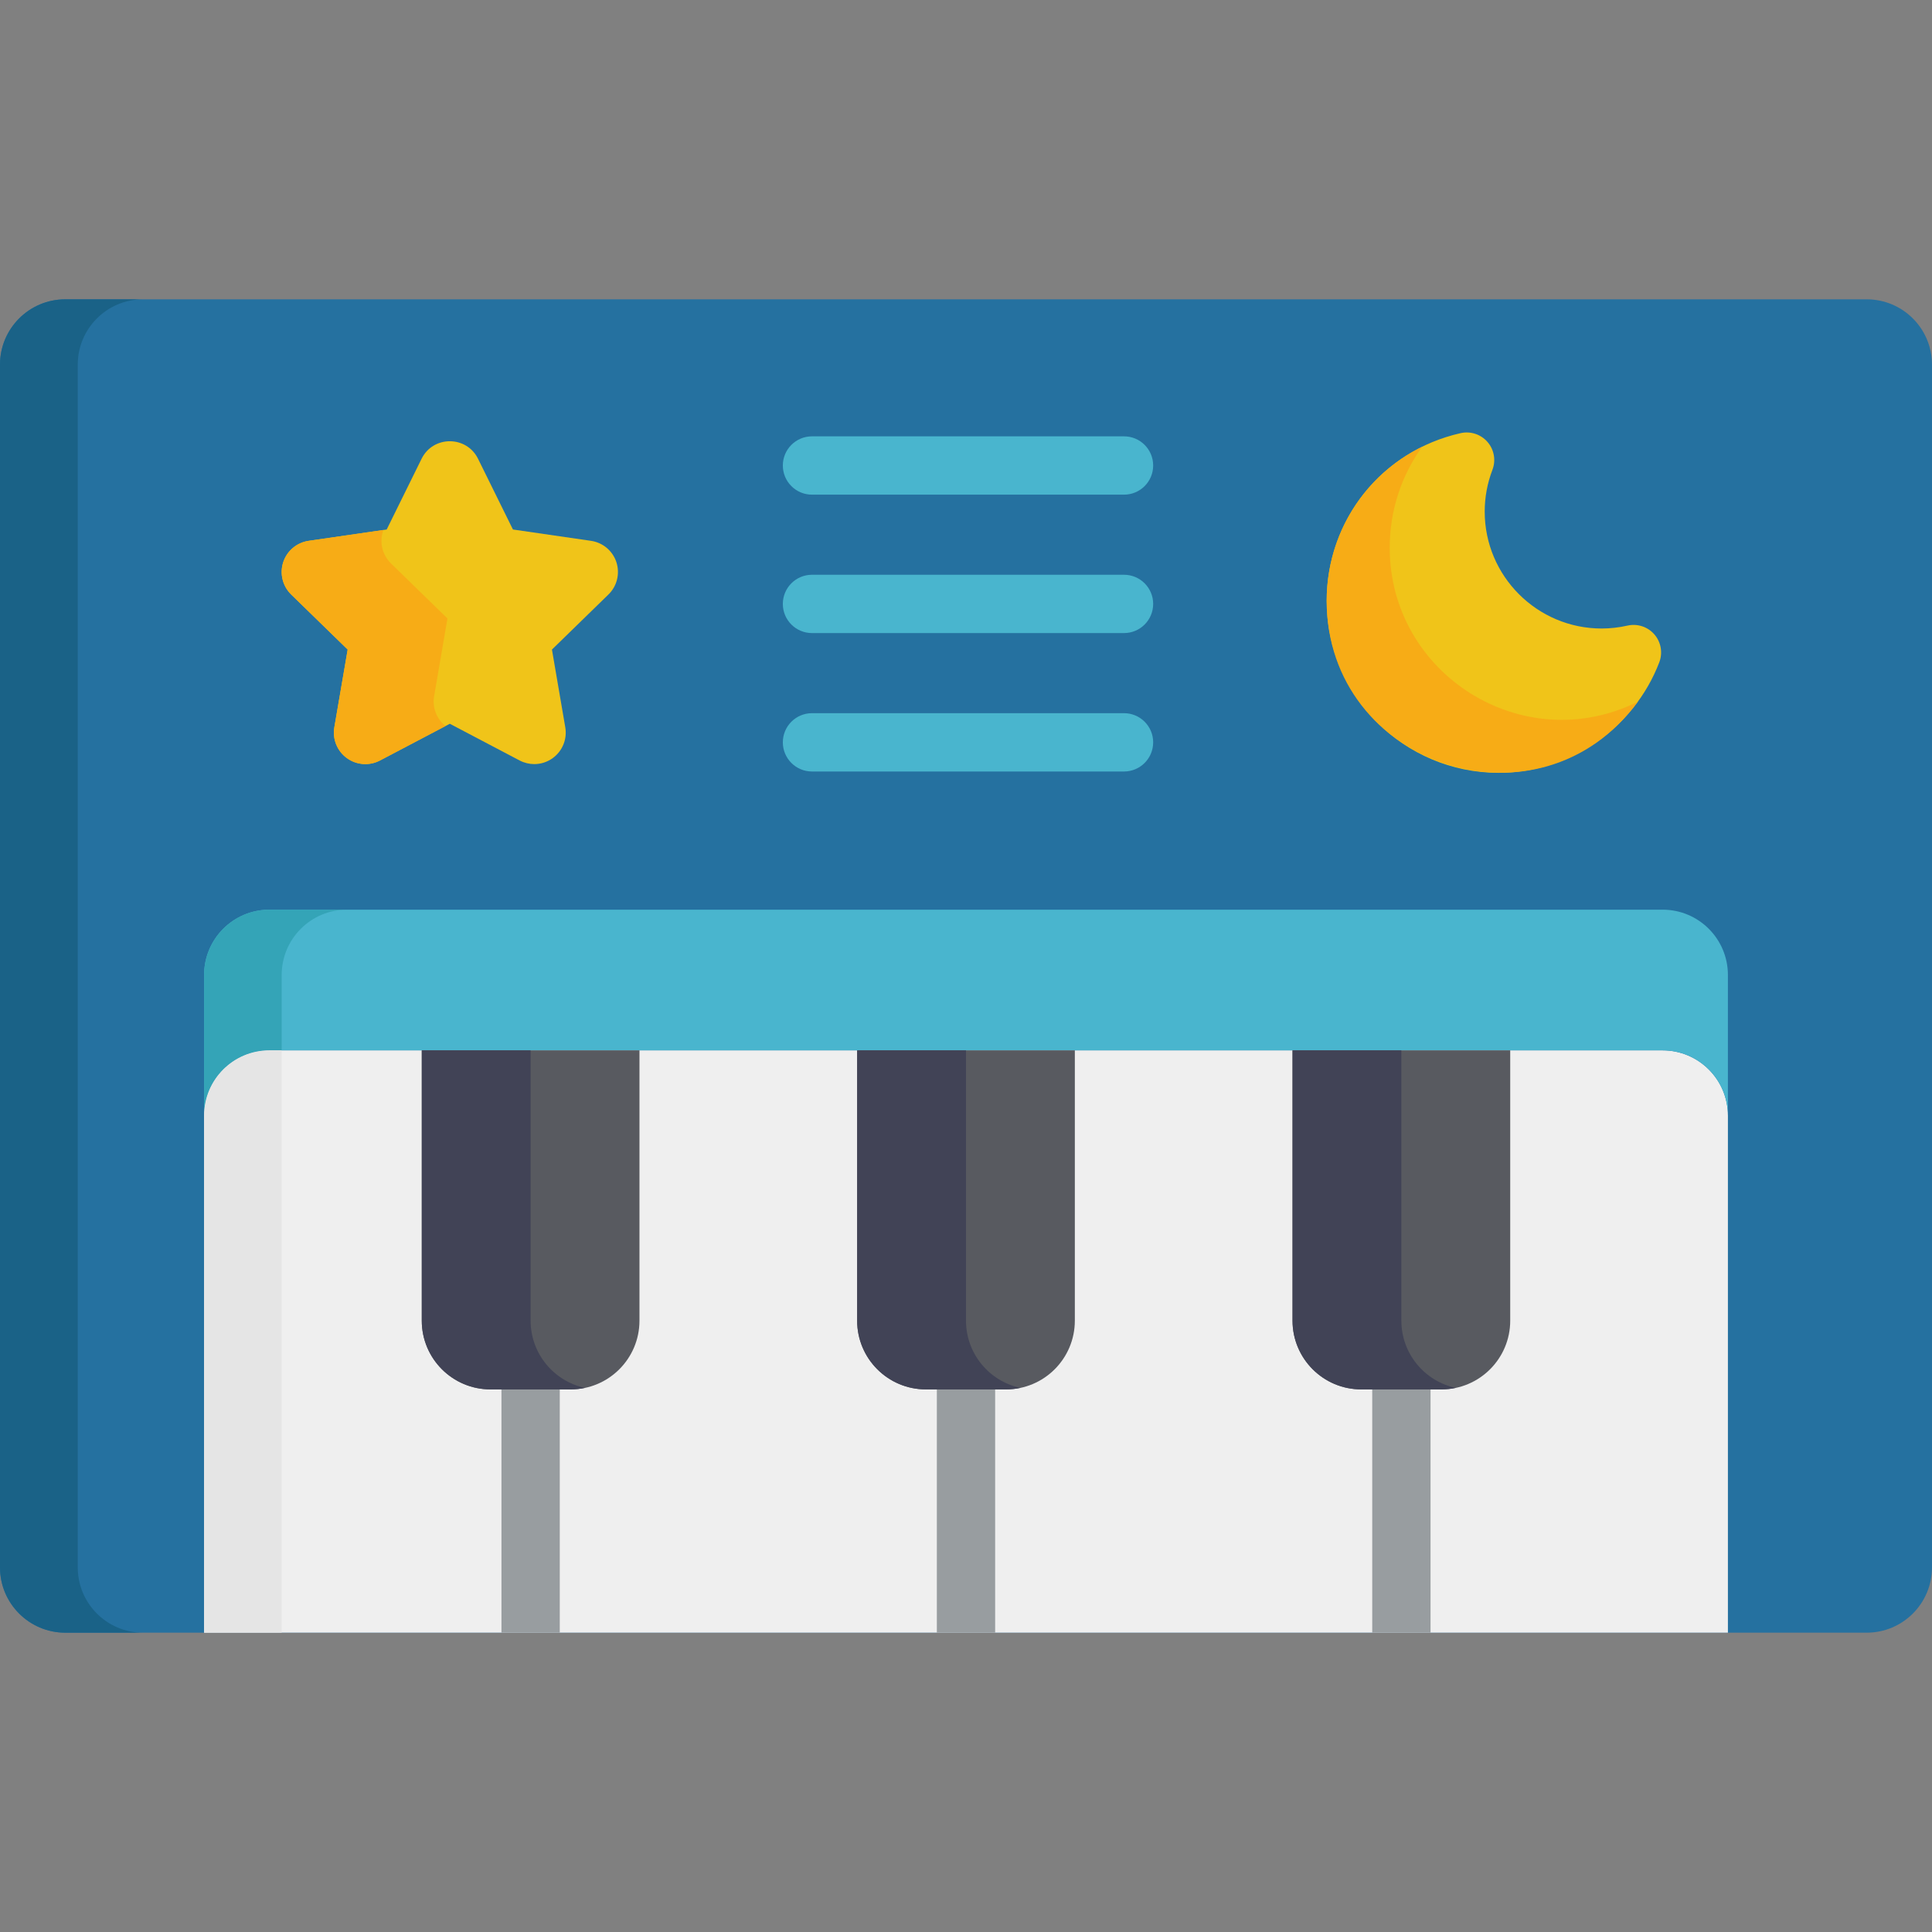 <?xml version="1.0" encoding="iso-8859-1"?>
<!-- Generator: Adobe Illustrator 19.0.0, SVG Export Plug-In . SVG Version: 6.00 Build 0)  -->
<svg xmlns="http://www.w3.org/2000/svg" xmlns:xlink="http://www.w3.org/1999/xlink" version="1.1" id="Capa_1" x="0px" y="0px" viewBox="0 0 512 512" style="enable-background:new 0 0 512 512;" xml:space="preserve">
<rect x="0" y="0" width="512" height="512" fill="#808080" stroke="none"/>
<path style="fill:#2571A0;" d="M512,415.369c0,9.557-7.751,17.307-17.307,17.307H17.307C7.75,432.676,0,424.926,0,415.369V96.631  c0-9.558,7.75-17.307,17.307-17.307h477.386c9.556,0,17.307,7.749,17.307,17.307V415.369z"/>
<path style="fill:#1A6287;" d="M20.605,415.369V96.631c0-9.558,7.75-17.307,17.307-17.307H17.307C7.75,79.324,0,87.073,0,96.631  v318.737c0,9.557,7.75,17.307,17.307,17.307h20.605C28.355,432.676,20.605,424.926,20.605,415.369z"/>
<path style="fill:#EFEFEF;" d="M440.608,278.355H71.392c-9.559,0-17.307,7.749-17.307,17.307v137.014h403.829V295.662  C457.914,286.104,450.167,278.355,440.608,278.355z"/>
<path style="fill:#49B5CE;" d="M440.608,241.071H71.392c-9.559,0-17.307,7.75-17.307,17.308v37.283  c0-9.558,7.748-17.307,17.307-17.307h369.216c9.559,0,17.306,7.749,17.306,17.307v-37.283  C457.914,248.821,450.167,241.071,440.608,241.071z"/>
<path style="fill:#F0C419;" d="M438.43,168.13c-1.762-2.034-4.498-2.933-7.125-2.34c-2.269,0.512-4.578,0.772-6.863,0.772  c-17.08,0-30.979-13.898-30.979-30.98c0-3.8,0.689-7.524,2.044-11.065c0.962-2.514,0.462-5.352-1.299-7.387  c-1.762-2.034-4.5-2.935-7.128-2.341c-20.901,4.724-35.495,23-35.495,44.446c0,25.129,20.444,45.574,45.573,45.574  c18.756,0,35.864-11.772,42.57-29.293C440.691,173.003,440.191,170.165,438.43,168.13z"/>
<path style="fill:#F7AC16;" d="M368.291,145.156c0-9.95,3.146-19.215,8.602-26.764c-15.3,7.519-25.307,23.092-25.307,40.845  c0,43.747,56.359,62.504,82.46,26.724C403.711,201.041,368.291,178.745,368.291,145.156z"/>
<path style="fill:#F0C419;" d="M163.356,149.001c-0.981-3.016-3.592-5.216-6.729-5.673l-20.693-3.006l-9.254-18.751  c-3.054-6.178-11.897-6.189-14.951,0l-9.251,18.751l-20.694,3.006c-3.14,0.457-5.748,2.657-6.729,5.673  c-0.981,3.018-0.163,6.33,2.108,8.546l14.975,14.594l-3.536,20.609c-0.534,3.126,0.749,6.288,3.317,8.153s5.97,2.112,8.779,0.634  l18.506-9.73l18.507,9.73c1.221,0.641,2.552,0.958,3.881,0.958c1.726,0,3.447-0.538,4.898-1.592  c2.569-1.865,3.854-5.026,3.317-8.153l-3.533-20.609l14.972-14.594C163.519,155.332,164.334,152.019,163.356,149.001z"/>
<path style="fill:#F7AC16;" d="M115.045,184.509l3.536-20.609l-14.975-14.594c-2.271-2.215-3.089-5.528-2.108-8.546  c0.035-0.108,0.087-0.207,0.127-0.313l-19.841,2.882c-3.14,0.457-5.748,2.657-6.729,5.673c-0.981,3.018-0.163,6.33,2.108,8.546  l14.975,14.594l-3.536,20.609c-0.534,3.126,0.749,6.288,3.317,8.153s5.97,2.112,8.779,0.634l17.363-9.128  C115.703,190.521,114.533,187.505,115.045,184.509z"/>
<g>
	<path style="fill:#49B5CE;" d="M297.875,131.089h-82.688c-4.267,0-7.727-3.459-7.727-7.727c0-4.267,3.459-7.727,7.727-7.727h82.688   c4.267,0,7.727,3.459,7.727,7.727C305.602,127.63,302.142,131.089,297.875,131.089z"/>
	<path style="fill:#49B5CE;" d="M297.875,167.772h-82.688c-4.267,0-7.727-3.459-7.727-7.727s3.459-7.727,7.727-7.727h82.688   c4.267,0,7.727,3.459,7.727,7.727S302.142,167.772,297.875,167.772z"/>
	<path style="fill:#49B5CE;" d="M297.875,204.454h-82.688c-4.267,0-7.727-3.459-7.727-7.727c0-4.267,3.459-7.727,7.727-7.727h82.688   c4.267,0,7.727,3.459,7.727,7.727S302.142,204.454,297.875,204.454z"/>
</g>
<g>
	<path style="fill:#989DA0;" d="M256,356.03c-4.268,0-7.727,3.459-7.727,7.727v68.918h15.454v-68.918   C263.727,359.49,260.267,356.03,256,356.03z"/>
	<path style="fill:#989DA0;" d="M371.381,356.03c-4.267,0-7.727,3.459-7.727,7.727v68.918h15.454v-68.918   C379.107,359.49,375.648,356.03,371.381,356.03z"/>
	<path style="fill:#989DA0;" d="M148.346,432.676v-68.918c0-4.267-3.459-7.727-7.727-7.727c-4.267,0-7.727,3.459-7.727,7.727v68.918   H148.346z"/>
</g>
<g>
	<path style="fill:#585A60;" d="M111.776,278.355v71.632c0,10.062,8.156,18.218,18.215,18.218h21.257   c10.062,0,18.217-8.156,18.217-18.218v-71.632L111.776,278.355L111.776,278.355z"/>
	<path style="fill:#585A60;" d="M227.153,278.355v71.632c0,10.062,8.156,18.218,18.218,18.218h21.254   c10.062,0,18.218-8.156,18.218-18.218v-71.632L227.153,278.355L227.153,278.355z"/>
	<path style="fill:#585A60;" d="M342.535,278.355v71.632c0,10.062,8.155,18.218,18.217,18.218h21.254   c10.062,0,18.218-8.156,18.218-18.218v-71.632L342.535,278.355L342.535,278.355z"/>
</g>
<g>
	<path style="fill:#414356;" d="M140.619,349.987v-71.632h-28.844v71.632c0,10.062,8.156,18.218,18.215,18.218h21.257   c1.302,0,2.57-0.142,3.794-0.401C146.804,366.057,140.619,358.747,140.619,349.987z"/>
	<path style="fill:#414356;" d="M255.997,349.987v-71.632h-28.844v71.632c0,10.062,8.156,18.218,18.218,18.218h21.254   c1.302,0,2.57-0.142,3.795-0.402C262.181,366.057,255.997,358.746,255.997,349.987z"/>
	<path style="fill:#414356;" d="M371.378,349.987v-71.632h-28.844v71.632c0,10.062,8.155,18.218,18.217,18.218h21.254   c1.302,0,2.57-0.142,3.795-0.402C377.562,366.057,371.378,358.746,371.378,349.987z"/>
</g>
<path style="fill:#34A4B7;" d="M74.648,258.379c0-9.558,7.748-17.308,17.307-17.308H71.392c-9.559,0-17.307,7.75-17.307,17.308  v37.283c0-9.558,7.748-17.307,17.307-17.307h3.256C74.648,278.355,74.648,258.379,74.648,258.379z"/>
<path style="fill:#E5E5E5;" d="M74.648,278.355h-3.256c-9.559,0-17.307,7.749-17.307,17.307v137.014h20.563  C74.648,426.716,74.648,285.383,74.648,278.355z"/>
<g>
</g>
<g>
</g>
<g>
</g>
<g>
</g>
<g>
</g>
<g>
</g>
<g>
</g>
<g>
</g>
<g>
</g>
<g>
</g>
<g>
</g>
<g>
</g>
<g>
</g>
<g>
</g>
<g>
</g>
</svg>
